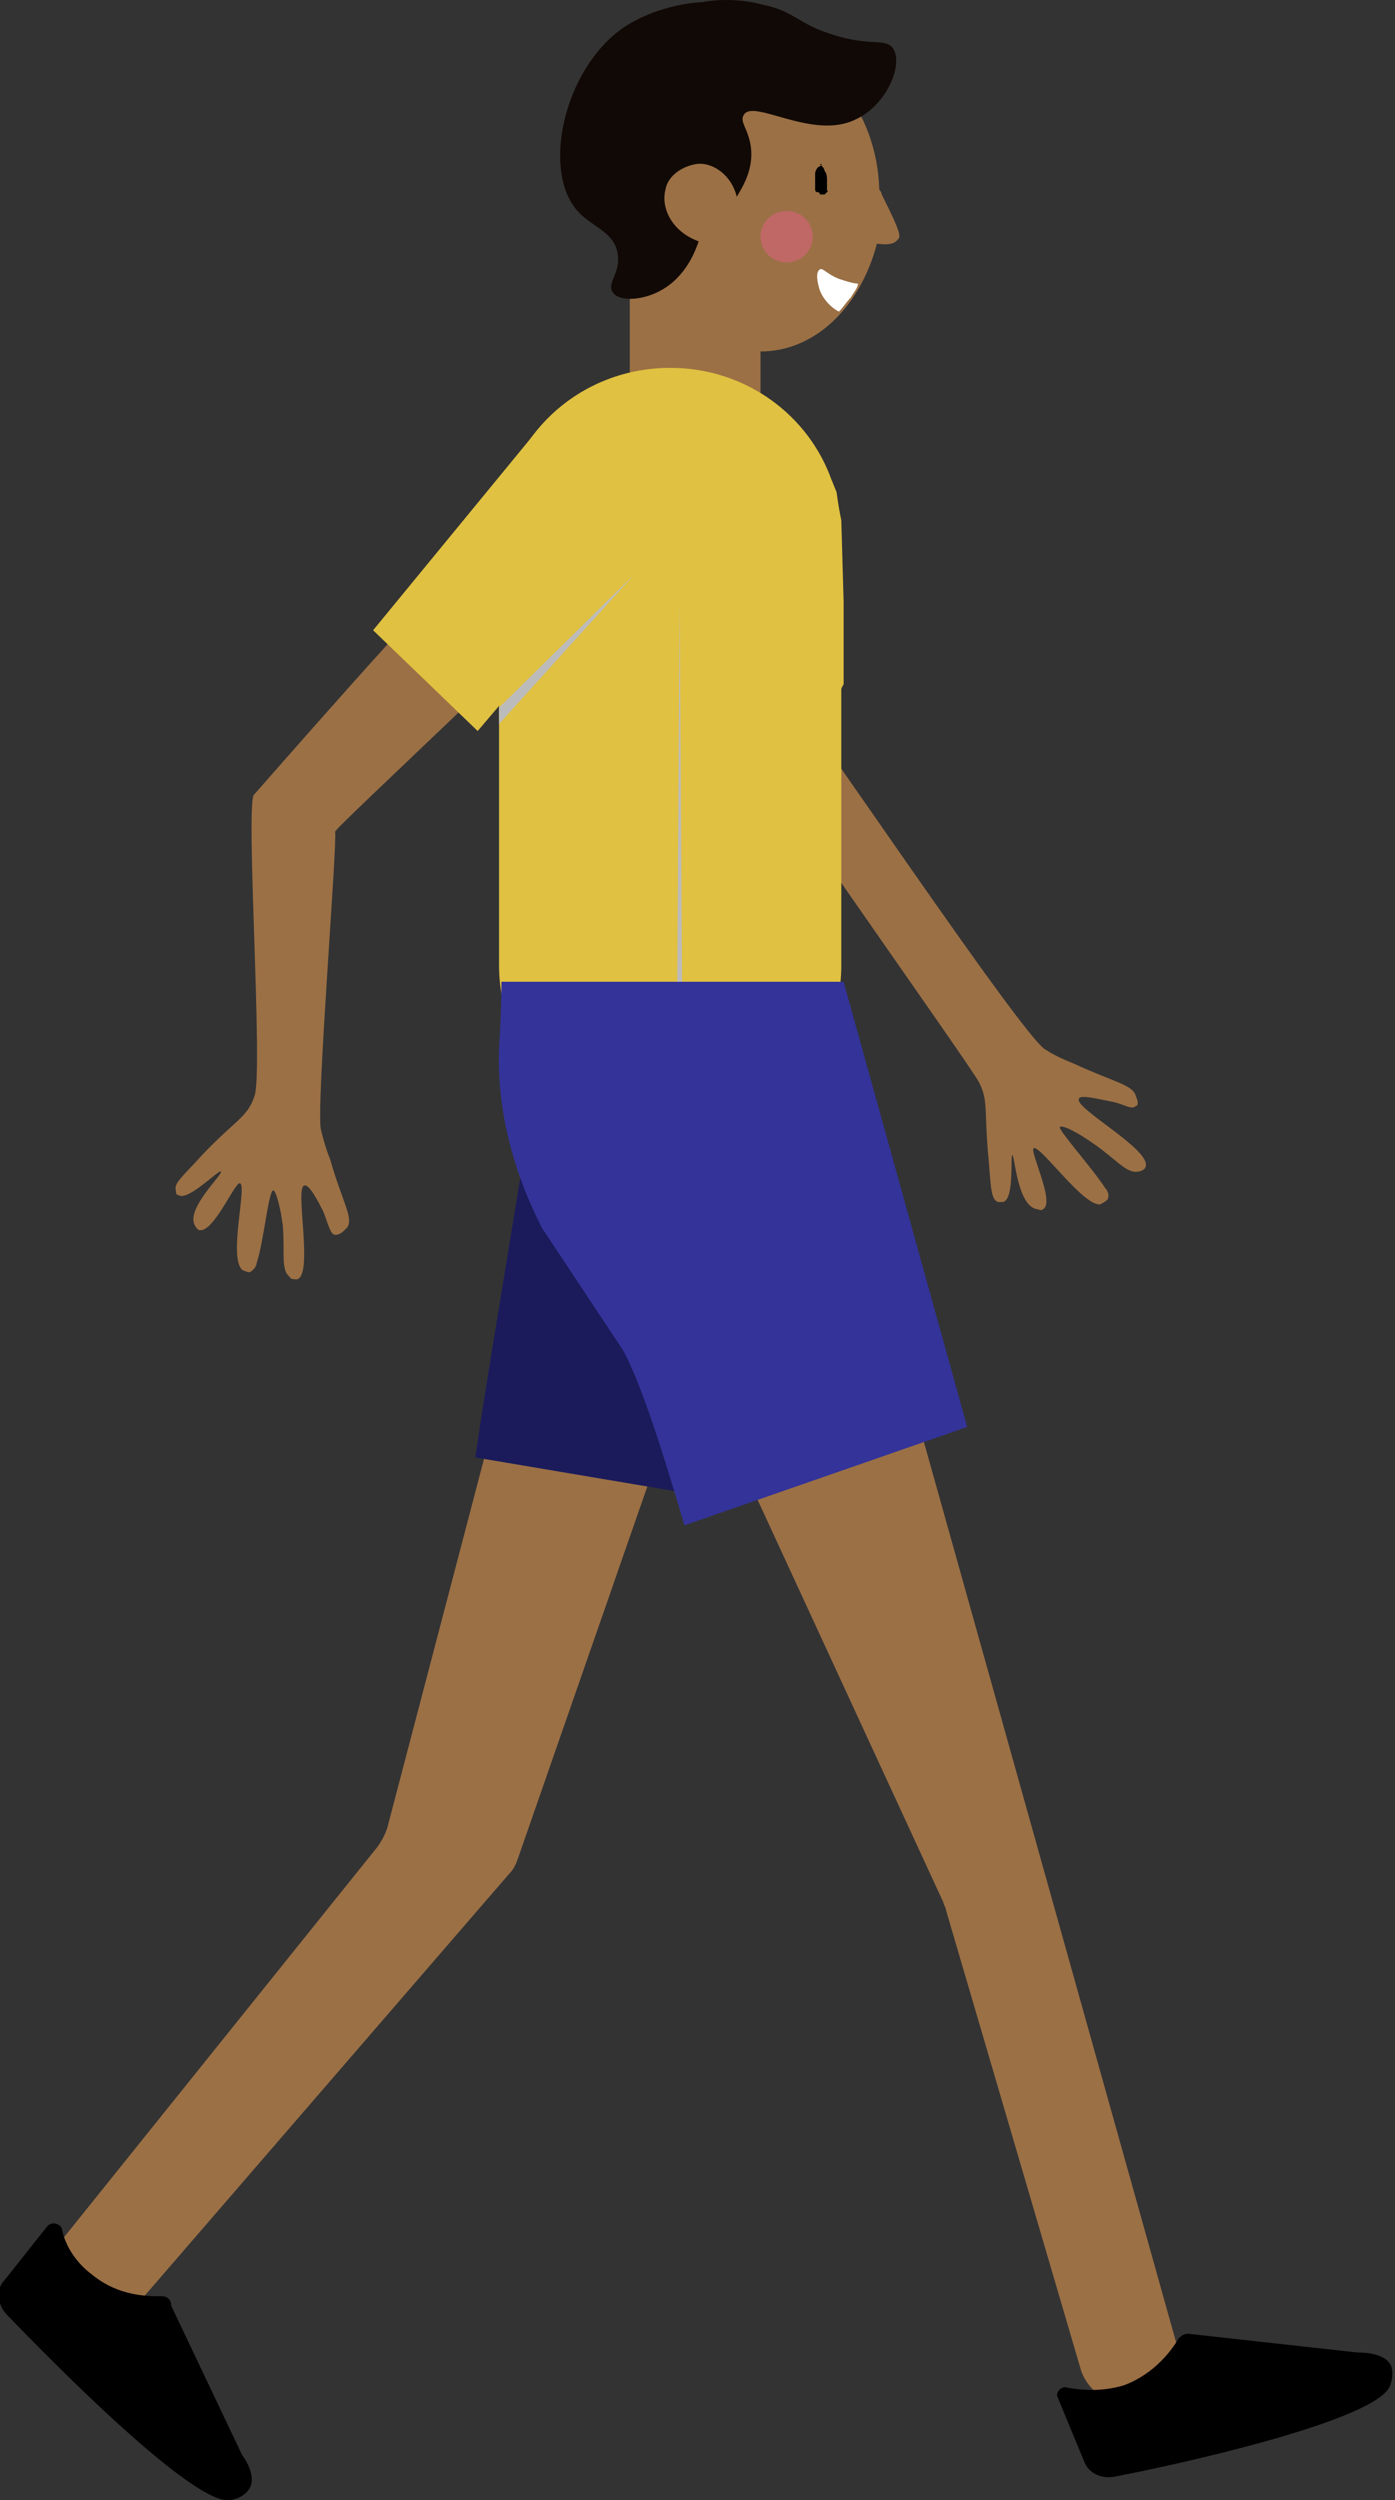<svg width="24" height="43" viewBox="0 0 24 43" fill="none" xmlns="http://www.w3.org/2000/svg">
<rect x="0" y="0" width="24" height="43" fill="#333333" stroke="none"/>
<g clip-path="url(#clip0_1424_9034)">
<path d="M19.543 19.021C19.462 19.102 19.339 18.981 19.094 18.941C18.889 18.901 18.562 18.82 18.562 18.901C18.48 19.062 19.83 19.787 19.707 20.069C19.707 20.11 19.625 20.15 19.584 20.15C19.38 20.19 19.216 19.948 18.808 19.666C18.521 19.465 18.276 19.344 18.235 19.384C18.194 19.424 18.808 20.11 19.012 20.432C19.053 20.472 19.094 20.553 19.053 20.633C19.012 20.674 18.93 20.714 18.93 20.714C18.644 20.754 17.908 19.706 17.785 19.747C17.704 19.787 18.153 20.674 17.949 20.795C17.908 20.835 17.867 20.795 17.826 20.795C17.499 20.714 17.458 19.868 17.417 19.868C17.377 19.868 17.458 20.633 17.254 20.674C17.213 20.674 17.172 20.674 17.172 20.674C17.049 20.633 17.049 20.432 17.009 19.948C16.927 19.102 17.009 18.941 16.845 18.618C16.681 18.296 12.388 12.291 12.429 12.09C12.47 11.848 13.043 11.727 13.329 11.646C13.533 11.767 17.622 17.893 17.99 18.054C18.112 18.135 18.276 18.215 18.48 18.296C19.175 18.618 19.503 18.659 19.543 18.86C19.584 18.941 19.584 19.021 19.543 19.021Z" fill="#9B7045"/>
<path d="M1.227 39.695C1.595 39.977 2.126 39.937 2.412 39.574L8.75 32.24C8.831 32.159 8.872 32.079 8.913 31.958L11.325 25.026C11.489 24.543 11.203 24.059 10.712 23.938L9.567 23.656C9.118 23.575 8.668 23.817 8.545 24.261L6.664 31.434C6.624 31.555 6.583 31.635 6.501 31.756L1.063 38.527C0.777 38.849 0.859 39.373 1.227 39.695Z" fill="#9B7045"/>
<path d="M19.707 41.308C20.116 41.147 20.361 40.743 20.238 40.3L15.823 24.543C15.741 24.18 15.414 23.939 15.005 23.939H13.492C12.879 23.939 12.47 24.543 12.716 25.107L16.232 32.724C16.232 32.764 16.273 32.804 16.273 32.845L18.603 40.784C18.767 41.227 19.257 41.469 19.707 41.308Z" fill="#9B7045"/>
<path d="M18.644 42.315C18.726 42.557 18.971 42.637 19.175 42.597C20.238 42.395 23.714 41.63 23.918 41.025C24 40.783 23.918 40.663 23.918 40.663C23.796 40.461 23.428 40.461 23.346 40.461L20.443 40.139C20.361 40.139 20.32 40.179 20.279 40.219C20.157 40.421 19.87 40.824 19.339 41.025C18.93 41.146 18.603 41.106 18.358 41.066C18.276 41.025 18.153 41.146 18.194 41.227L18.644 42.315Z" fill="black"/>
<path d="M12.47 25.792C12.675 23.898 13.615 18.135 13.697 17.007C12.266 17.007 10.876 17.007 9.445 17.007C9.199 18.941 8.463 23.092 8.177 25.067" fill="#1B1B5B"/>
<path d="M5.765 21.238C5.683 21.238 5.642 21.037 5.561 20.835C5.479 20.674 5.315 20.352 5.233 20.392C5.07 20.432 5.397 21.924 5.111 22.004C5.07 22.004 4.988 22.004 4.988 21.964C4.825 21.843 4.906 21.561 4.865 21.077C4.825 20.755 4.743 20.473 4.702 20.473C4.62 20.473 4.538 21.359 4.416 21.722C4.416 21.762 4.375 21.843 4.293 21.883C4.252 21.883 4.17 21.843 4.17 21.843C3.925 21.641 4.252 20.392 4.13 20.352C4.048 20.311 3.68 21.198 3.434 21.158C3.394 21.158 3.353 21.077 3.353 21.077C3.189 20.795 3.843 20.191 3.802 20.15C3.762 20.11 3.23 20.674 3.066 20.553C3.026 20.553 3.026 20.513 3.026 20.473C2.985 20.352 3.148 20.231 3.475 19.868C4.048 19.264 4.252 19.223 4.375 18.861C4.538 18.498 4.211 13.743 4.375 13.662C4.416 13.622 7.646 9.914 7.768 9.954C7.973 10.035 9.608 10.075 9.854 10.236C10.017 10.317 5.724 14.267 5.765 14.307C5.806 14.508 5.438 19.022 5.52 19.425C5.561 19.586 5.601 19.747 5.683 19.949C5.888 20.674 6.092 20.956 5.969 21.117C5.888 21.198 5.847 21.238 5.765 21.238Z" fill="#9B7045"/>
<path d="M15.169 3.345C15.169 3.304 15.128 3.264 15.128 3.264C15.087 1.894 14.187 0.806 13.043 0.806C11.898 0.806 10.957 1.974 10.957 3.425C10.957 3.909 11.039 4.352 11.244 4.715H10.835V7.052H13.084V6.045C14.024 6.045 14.801 5.279 15.087 4.191C15.373 4.231 15.414 4.151 15.455 4.11C15.496 4.07 15.496 3.989 15.169 3.345Z" fill="#9B7045"/>
<path d="M11.53 6.327C13.165 6.327 14.474 7.617 14.474 9.229V16.604C14.474 18.216 13.165 19.505 11.53 19.505C9.894 19.505 8.586 18.216 8.586 16.604V9.229C8.586 7.617 9.894 6.327 11.53 6.327Z" fill="#E0C141"/>
<path d="M8.627 16.886H14.514L16.64 24.543L11.775 26.235C11.571 25.55 11.08 23.858 10.712 23.213L9.322 21.117C8.831 20.15 8.545 19.102 8.586 18.014C8.627 17.41 8.627 16.886 8.627 16.886Z" fill="#333399"/>
<path d="M0.082 39.212C-0.082 39.373 -0.041 39.655 0.123 39.816C0.859 40.582 3.353 43.121 3.966 43C4.211 42.96 4.293 42.799 4.293 42.799C4.416 42.597 4.211 42.275 4.17 42.234L2.944 39.655C2.944 39.534 2.862 39.494 2.78 39.494C2.535 39.494 2.044 39.494 1.595 39.131C1.267 38.89 1.104 38.567 1.063 38.325C1.022 38.245 0.899 38.205 0.818 38.285L0.082 39.212Z" fill="black"/>
<path d="M8.218 12.573L10.549 9.833L9.199 7.455L6.419 10.84L8.218 12.573Z" fill="#E0C141"/>
<path d="M12.675 3.385C12.797 3.184 12.961 2.902 12.92 2.539C12.879 2.216 12.716 2.096 12.797 1.975C12.961 1.693 13.983 2.418 14.719 2.055C15.25 1.813 15.537 1.128 15.373 0.846C15.25 0.645 15.005 0.806 14.351 0.604C13.697 0.403 13.697 0.202 13.124 0.081C12.675 -0.04 12.266 0 12.061 0.04C11.898 0.04 11.244 0.121 10.712 0.484C9.69 1.209 9.322 2.942 9.935 3.627C10.181 3.909 10.589 3.99 10.63 4.393C10.671 4.715 10.426 4.876 10.549 5.037C10.671 5.199 11.08 5.158 11.366 4.997C11.816 4.755 11.979 4.272 12.02 4.151C11.571 3.99 11.366 3.587 11.448 3.264C11.489 3.022 11.734 2.861 11.979 2.821C12.266 2.781 12.593 3.022 12.675 3.385Z" fill="#110905"/>
<path d="M14.106 2.862C14.065 2.862 14.024 2.942 14.024 2.982C14.024 3.023 14.024 3.023 14.024 3.063V3.103C14.024 3.144 14.024 3.144 14.024 3.184V3.224V3.265C14.024 3.265 14.024 3.305 14.065 3.305C14.065 3.305 14.106 3.305 14.106 3.345C14.106 3.345 14.106 3.345 14.146 3.345H14.187C14.187 3.345 14.187 3.345 14.228 3.305C14.269 3.265 14.228 3.305 14.228 3.265C14.228 3.265 14.228 3.265 14.228 3.224C14.228 3.184 14.228 3.184 14.228 3.144V3.103C14.228 3.063 14.228 2.982 14.187 2.942C14.187 2.902 14.146 2.862 14.106 2.821C14.146 2.821 14.146 2.821 14.106 2.862C14.106 2.821 14.106 2.821 14.106 2.862Z" fill="black"/>
<path d="M14.106 4.635C14.024 4.675 14.065 4.877 14.106 4.998C14.187 5.199 14.351 5.32 14.433 5.36C14.514 5.28 14.555 5.199 14.637 5.119C14.678 5.038 14.76 4.957 14.76 4.877C14.678 4.877 14.555 4.836 14.433 4.796C14.228 4.716 14.146 4.595 14.106 4.635Z" fill="white"/>
<path opacity="0.48" d="M13.533 4.514C13.782 4.514 13.983 4.315 13.983 4.07C13.983 3.825 13.782 3.627 13.533 3.627C13.285 3.627 13.084 3.825 13.084 4.07C13.084 4.315 13.285 4.514 13.533 4.514Z" fill="#E5618A"/>
<path d="M10.917 9.873L8.586 12.17V12.452L10.917 9.873Z" fill="#BCBBBB"/>
<path d="M14.514 11.768L11.734 16.886L11.693 13.823L14.31 8.262L14.392 8.463L14.433 8.745L14.474 8.947L14.514 10.357V11.768Z" fill="#E0C141"/>
<path d="M11.734 16.885H11.652L11.693 10.316L11.734 16.885Z" fill="#BCBBBB"/>
</g>
<defs>
<clipPath id="clip0_1424_9034">
<rect width="24" height="43" fill="white"/>
</clipPath>
</defs>
</svg>
